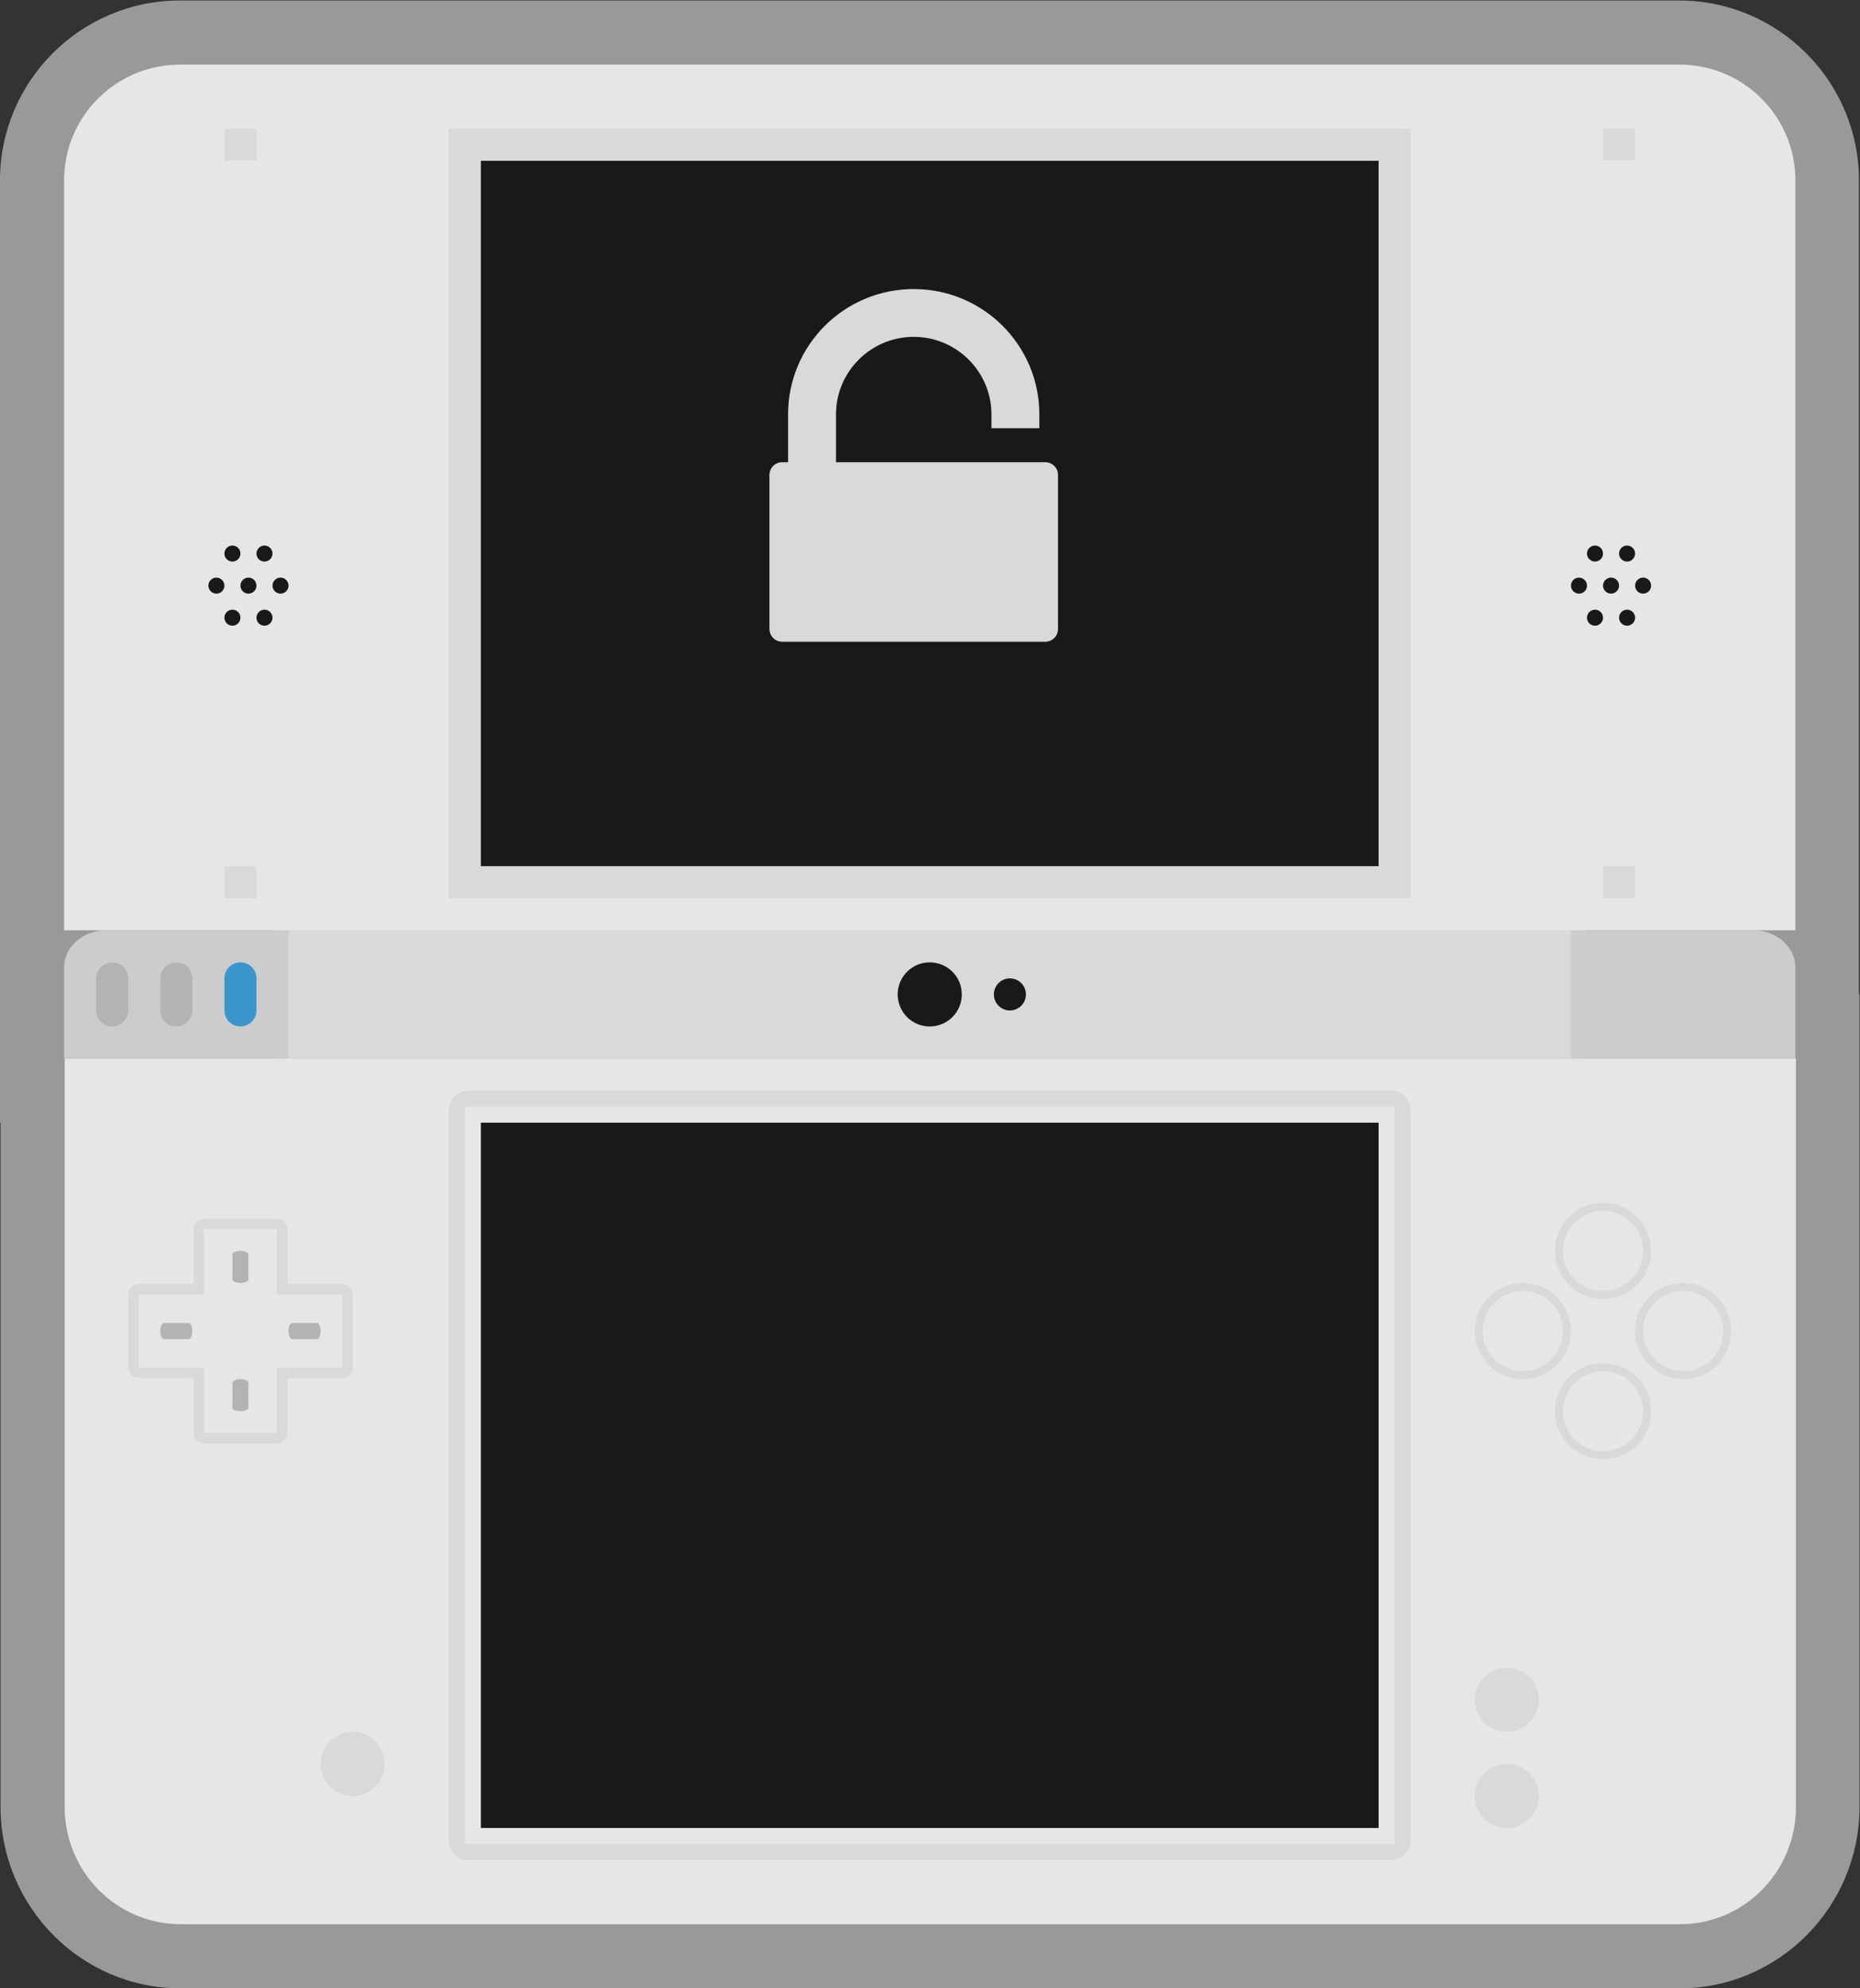<?xml version="1.0" encoding="UTF-8" standalone="no"?>
<svg
   xmlns:dc="http://purl.org/dc/elements/1.1/"
   xmlns:cc="http://creativecommons.org/ns#"
   xmlns:rdf="http://www.w3.org/1999/02/22-rdf-syntax-ns#"
   xmlns:svg="http://www.w3.org/2000/svg"
   xmlns="http://www.w3.org/2000/svg"
   viewBox="0 0 309.333 330.667"
   height="330.667"
   width="309.333"
   xml:space="preserve"
   id="svg2"
   version="1.1"><rect x="0" y="0" width="309.333" height="330.667" fill="#333333" stroke="none"/><defs
     id="defs6"><clipPath
       id="clipPath18"
       clipPathUnits="userSpaceOnUse"><path
         id="path16"
         d="M 0,256 H 256 V 0 H 0 Z" /></clipPath><clipPath
       id="clipPath26"
       clipPathUnits="userSpaceOnUse"><path
         id="path24"
         d="M 12,252 H 244 V 4 H 12 Z" /></clipPath><clipPath
       id="clipPath44"
       clipPathUnits="userSpaceOnUse"><path
         id="path42"
         d="M 0,256 H 256 V 0 H 0 Z" /></clipPath></defs><g
     transform="matrix(1.333,0,0,-1.333,-16,336)"
     id="g10"><g
       id="g12"><g
         clip-path="url(#clipPath18)"
         id="g14"><g
           id="g20"><g
             id="g22" /><g
             id="g34"><g
               style="opacity:0.5"
               id="g32"
               clip-path="url(#clipPath26)"><g
                 id="g30"
                 transform="translate(243.93,128)"><path
                   id="path28"
                   style="fill:#ffffff;fill-opacity:1;fill-rule:nonzero;stroke:none"
                   d="m 0,0 v 8 93.555 C 0,113.931 -10.066,124 -22.438,124 h -187.054 c -12.372,0 -22.438,-10.069 -22.438,-22.445 V 8 0 -8 -16 h 0.071 v -85.354 c 0,-12.487 10.065,-22.646 22.438,-22.646 h 187.053 c 12.373,0 22.438,10.159 22.438,22.646 L 0.07,-8 v 8 z" /></g></g></g></g></g></g><path
       id="path36"
       style="fill:#d9d9d9;fill-opacity:1;fill-rule:nonzero;stroke:none"
       d="M 46,140 H 210 V 120 H 46 Z" /><g
       id="g38"><g
         clip-path="url(#clipPath44)"
         id="g40"><g
           transform="translate(221.625,12)"
           id="g46"><path
             id="path48"
             style="fill:#e6e6e6;fill-opacity:1;fill-rule:nonzero;stroke:none"
             d="m 0,0 h -187.11 c -7.978,0 -14.445,6.557 -14.445,14.646 V 108 h 216 V 14.646 C 14.445,6.557 7.978,0 0,0" /></g><g
           transform="translate(236,136)"
           id="g50"><path
             id="path52"
             style="fill:#e6e6e6;fill-opacity:1;fill-rule:nonzero;stroke:none"
             d="m 0,0 h -216 v 93.555 c 0,7.978 6.467,14.445 14.445,14.445 h 187.11 C -6.467,108 0,101.533 0,93.555 Z" /></g><g
           transform="translate(188,236)"
           id="g54"><path
             id="path56"
             style="fill:#d9d9d9;fill-opacity:1;fill-rule:nonzero;stroke:none"
             d="M 0,0 H -2.518 -117.482 -120 V -2.633 -93.367 -96 h 2.518 H -2.518 0 v 2.633 90.734 z" /></g><path
           id="path58"
           style="fill:#191919;fill-opacity:1;fill-rule:nonzero;stroke:none"
           d="M 184,144 H 72 v 88 h 112 z" /><g
           transform="translate(185.583,116)"
           id="g60"><path
             id="path62"
             style="fill:#d9d9d9;fill-opacity:1;fill-rule:nonzero;stroke:none"
             d="m 0,0 h -2.417 -110.333 -2.417 c -1.334,0 -2.416,-1.117 -2.416,-2.496 v -2.496 -86.016 -2.496 c 0,-1.379 1.082,-2.496 2.416,-2.496 H -112.75 -2.417 0 c 1.335,0 2.417,1.117 2.417,2.496 v 2.496 86.016 2.496 C 2.417,-1.117 1.335,0 0,0" /></g><g
           transform="translate(186,114)"
           id="g64"><path
             id="path66"
             style="fill:#e6e6e6;fill-opacity:1;fill-rule:nonzero;stroke:none"
             d="M 0,0 H -2.434 -113.566 -116 V -2.523 -89.477 -92 h 2.434 H -2.434 0 v 2.523 86.954 z" /></g><path
           id="path68"
           style="fill:#191919;fill-opacity:1;fill-rule:nonzero;stroke:none"
           d="M 184,24 H 72 v 88 h 112 z" /><g
           transform="translate(48,120)"
           id="g70"><path
             id="path72"
             style="fill:#cccccc;fill-opacity:1;fill-rule:nonzero;stroke:none"
             d="m 0,0 h -28 v 11.359 c 0,2.563 2.351,4.641 5.251,4.641 H 0 Z" /></g><g
           transform="translate(208,120)"
           id="g74"><path
             id="path76"
             style="fill:#cccccc;fill-opacity:1;fill-rule:nonzero;stroke:none"
             d="M 0,0 H 28 V 11.359 C 28,13.922 25.649,16 22.749,16 H 0 Z" /></g><g
           transform="translate(44,179)"
           id="g78"><path
             id="path80"
             style="fill:#191919;fill-opacity:1;fill-rule:nonzero;stroke:none"
             d="m 0,0 c 0,-0.552 -0.448,-1 -1,-1 -0.552,0 -1,0.448 -1,1 0,0.552 0.448,1 1,1 0.552,0 1,-0.448 1,-1" /></g><g
           transform="translate(48,179)"
           id="g82"><path
             id="path84"
             style="fill:#191919;fill-opacity:1;fill-rule:nonzero;stroke:none"
             d="m 0,0 c 0,-0.552 -0.448,-1 -1,-1 -0.552,0 -1,0.448 -1,1 0,0.552 0.448,1 1,1 0.552,0 1,-0.448 1,-1" /></g><g
           transform="translate(46,175)"
           id="g86"><path
             id="path88"
             style="fill:#191919;fill-opacity:1;fill-rule:nonzero;stroke:none"
             d="m 0,0 c 0,-0.552 -0.448,-1 -1,-1 -0.552,0 -1,0.448 -1,1 0,0.552 0.448,1 1,1 0.552,0 1,-0.448 1,-1" /></g><g
           transform="translate(42,175)"
           id="g90"><path
             id="path92"
             style="fill:#191919;fill-opacity:1;fill-rule:nonzero;stroke:none"
             d="m 0,0 c 0,-0.552 -0.448,-1 -1,-1 -0.552,0 -1,0.448 -1,1 0,0.552 0.448,1 1,1 0.552,0 1,-0.448 1,-1" /></g><g
           transform="translate(46,183)"
           id="g94"><path
             id="path96"
             style="fill:#191919;fill-opacity:1;fill-rule:nonzero;stroke:none"
             d="m 0,0 c 0,-0.552 -0.448,-1 -1,-1 -0.552,0 -1,0.448 -1,1 0,0.552 0.448,1 1,1 0.552,0 1,-0.448 1,-1" /></g><g
           transform="translate(42,183)"
           id="g98"><path
             id="path100"
             style="fill:#191919;fill-opacity:1;fill-rule:nonzero;stroke:none"
             d="m 0,0 c 0,-0.552 -0.448,-1 -1,-1 -0.552,0 -1,0.448 -1,1 0,0.552 0.448,1 1,1 0.552,0 1,-0.448 1,-1" /></g><g
           transform="translate(40,179)"
           id="g102"><path
             id="path104"
             style="fill:#191919;fill-opacity:1;fill-rule:nonzero;stroke:none"
             d="m 0,0 c 0,-0.552 -0.448,-1 -1,-1 -0.552,0 -1,0.448 -1,1 0,0.552 0.448,1 1,1 0.552,0 1,-0.448 1,-1" /></g><g
           transform="translate(214,179)"
           id="g106"><path
             id="path108"
             style="fill:#191919;fill-opacity:1;fill-rule:nonzero;stroke:none"
             d="m 0,0 c 0,-0.552 -0.448,-1 -1,-1 -0.552,0 -1,0.448 -1,1 0,0.552 0.448,1 1,1 0.552,0 1,-0.448 1,-1" /></g><g
           transform="translate(218,179)"
           id="g110"><path
             id="path112"
             style="fill:#191919;fill-opacity:1;fill-rule:nonzero;stroke:none"
             d="m 0,0 c 0,-0.552 -0.448,-1 -1,-1 -0.552,0 -1,0.448 -1,1 0,0.552 0.448,1 1,1 0.552,0 1,-0.448 1,-1" /></g><g
           transform="translate(216,175)"
           id="g114"><path
             id="path116"
             style="fill:#191919;fill-opacity:1;fill-rule:nonzero;stroke:none"
             d="m 0,0 c 0,-0.552 -0.448,-1 -1,-1 -0.552,0 -1,0.448 -1,1 0,0.552 0.448,1 1,1 0.552,0 1,-0.448 1,-1" /></g><g
           transform="translate(212,175)"
           id="g118"><path
             id="path120"
             style="fill:#191919;fill-opacity:1;fill-rule:nonzero;stroke:none"
             d="m 0,0 c 0,-0.552 -0.448,-1 -1,-1 -0.552,0 -1,0.448 -1,1 0,0.552 0.448,1 1,1 0.552,0 1,-0.448 1,-1" /></g><g
           transform="translate(216,183)"
           id="g122"><path
             id="path124"
             style="fill:#191919;fill-opacity:1;fill-rule:nonzero;stroke:none"
             d="m 0,0 c 0,-0.552 -0.448,-1 -1,-1 -0.552,0 -1,0.448 -1,1 0,0.552 0.448,1 1,1 0.552,0 1,-0.448 1,-1" /></g><g
           transform="translate(212,183)"
           id="g126"><path
             id="path128"
             style="fill:#191919;fill-opacity:1;fill-rule:nonzero;stroke:none"
             d="m 0,0 c 0,-0.552 -0.448,-1 -1,-1 -0.552,0 -1,0.448 -1,1 0,0.552 0.448,1 1,1 0.552,0 1,-0.448 1,-1" /></g><g
           transform="translate(210,179)"
           id="g130"><path
             id="path132"
             style="fill:#191919;fill-opacity:1;fill-rule:nonzero;stroke:none"
             d="m 0,0 c 0,-0.552 -0.448,-1 -1,-1 -0.552,0 -1,0.448 -1,1 0,0.552 0.448,1 1,1 0.552,0 1,-0.448 1,-1" /></g><path
           id="path134"
           style="fill:#d9d9d9;fill-opacity:1;fill-rule:nonzero;stroke:none"
           d="m 44,232 h -4 v 4 h 4 z" /><path
           id="path136"
           style="fill:#d9d9d9;fill-opacity:1;fill-rule:nonzero;stroke:none"
           d="m 216,232 h -4 v 4 h 4 z" /><path
           id="path138"
           style="fill:#d9d9d9;fill-opacity:1;fill-rule:nonzero;stroke:none"
           d="m 44,140 h -4 v 4 h 4 z" /><path
           id="path140"
           style="fill:#d9d9d9;fill-opacity:1;fill-rule:nonzero;stroke:none"
           d="m 216,140 h -4 v 4 h 4 z" /><g
           transform="translate(140,128)"
           id="g142"><path
             id="path144"
             style="fill:#191919;fill-opacity:1;fill-rule:nonzero;stroke:none"
             d="m 0,0 c 0,-1.105 -0.895,-2 -2,-2 -1.105,0 -2,0.895 -2,2 0,1.105 0.895,2 2,2 1.105,0 2,-0.895 2,-2" /></g><g
           transform="translate(132,128)"
           id="g146"><path
             id="path148"
             style="fill:#191919;fill-opacity:1;fill-rule:nonzero;stroke:none"
             d="m 0,0 c 0,-2.209 -1.791,-4 -4,-4 -2.209,0 -4,1.791 -4,4 0,2.209 1.791,4 4,4 2.209,0 4,-1.791 4,-4" /></g><g
           transform="translate(60,32)"
           id="g150"><path
             id="path152"
             style="fill:#d9d9d9;fill-opacity:1;fill-rule:nonzero;stroke:none"
             d="m 0,0 c 0,-2.209 -1.791,-4 -4,-4 -2.209,0 -4,1.791 -4,4 0,2.209 1.791,4 4,4 2.209,0 4,-1.791 4,-4" /></g><g
           transform="translate(46.558,100)"
           id="g154"><path
             id="path156"
             style="fill:#d9d9d9;fill-opacity:1;fill-rule:nonzero;stroke:none"
             d="m 0,0 h -9.116 c -0.72,0 -1.303,-0.583 -1.303,-1.302 V -8.14 h -6.837 c -0.719,0 -1.302,-0.583 -1.302,-1.302 v -9.116 c 0,-0.719 0.583,-1.302 1.302,-1.302 h 6.837 v -6.838 c 0,-0.719 0.583,-1.302 1.303,-1.302 H 0 c 0.719,0 1.302,0.583 1.302,1.302 v 6.838 H 8.14 c 0.719,0 1.302,0.583 1.302,1.302 v 9.116 c 0,0.719 -0.583,1.302 -1.302,1.302 H 1.302 v 6.838 C 1.302,-0.583 0.719,0 0,0 m 0,-1.302 v -8.14 h 8.14 v -9.116 H 0 v -8.14 h -9.116 v 8.14 h -8.14 v 9.116 h 8.14 v 8.14 H 0" /></g><g
           transform="translate(35.556,85)"
           id="g158"><path
             id="path160"
             style="fill:#b3b3b3;fill-opacity:1;fill-rule:nonzero;stroke:none"
             d="m 0,0 h -3.111 c -0.245,0 -0.445,0.449 -0.445,1 0,0.551 0.2,1 0.445,1 H 0 C 0.245,2 0.444,1.551 0.444,1 0.444,0.449 0.245,0 0,0" /></g><g
           transform="translate(51.556,85)"
           id="g162"><path
             id="path164"
             style="fill:#b3b3b3;fill-opacity:1;fill-rule:nonzero;stroke:none"
             d="m 0,0 h -3.111 c -0.245,0 -0.445,0.449 -0.445,1 0,0.551 0.2,1 0.445,1 H 0 C 0.245,2 0.444,1.551 0.444,1 0.444,0.449 0.245,0 0,0" /></g><g
           transform="translate(41,92.444)"
           id="g166"><path
             id="path168"
             style="fill:#b3b3b3;fill-opacity:1;fill-rule:nonzero;stroke:none"
             d="m 0,0 v 3.111 c 0,0.245 0.449,0.445 1,0.445 0.551,0 1,-0.2 1,-0.445 V 0 C 2,-0.245 1.551,-0.444 1,-0.444 0.449,-0.444 0,-0.245 0,0" /></g><g
           transform="translate(41,76.444)"
           id="g170"><path
             id="path172"
             style="fill:#b3b3b3;fill-opacity:1;fill-rule:nonzero;stroke:none"
             d="m 0,0 v 3.111 c 0,0.245 0.449,0.445 1,0.445 0.551,0 1,-0.2 1,-0.445 V 0 C 2,-0.245 1.551,-0.444 1,-0.444 0.449,-0.444 0,-0.245 0,0" /></g><g
           transform="translate(204,40)"
           id="g174"><path
             id="path176"
             style="fill:#d9d9d9;fill-opacity:1;fill-rule:nonzero;stroke:none"
             d="m 0,0 c 0,-2.209 -1.791,-4 -4,-4 -2.209,0 -4,1.791 -4,4 0,2.209 1.791,4 4,4 2.209,0 4,-1.791 4,-4" /></g><g
           transform="translate(204,28)"
           id="g178"><path
             id="path180"
             style="fill:#d9d9d9;fill-opacity:1;fill-rule:nonzero;stroke:none"
             d="m 0,0 c 0,-2.209 -1.791,-4 -4,-4 -2.209,0 -4,1.791 -4,4 0,2.209 1.791,4 4,4 2.209,0 4,-1.791 4,-4" /></g><g
           transform="translate(212,82)"
           id="g182"><path
             id="path184"
             style="fill:#d9d9d9;fill-opacity:1;fill-rule:nonzero;stroke:none"
             d="m 0,0 c -3.308,0 -6,-2.692 -6,-6 0,-3.308 2.692,-6 6,-6 3.308,0 6,2.692 6,6 0,3.308 -2.692,6 -6,6" /></g><g
           transform="translate(217,76)"
           id="g186"><path
             id="path188"
             style="fill:#e6e6e6;fill-opacity:1;fill-rule:nonzero;stroke:none"
             d="m 0,0 c 0,-2.761 -2.239,-5 -5,-5 -2.761,0 -5,2.239 -5,5 0,2.761 2.239,5 5,5 2.761,0 5,-2.239 5,-5" /></g><g
           transform="translate(212,102)"
           id="g190"><path
             id="path192"
             style="fill:#d9d9d9;fill-opacity:1;fill-rule:nonzero;stroke:none"
             d="m 0,0 c -3.308,0 -6,-2.692 -6,-6 0,-3.308 2.692,-6 6,-6 3.308,0 6,2.692 6,6 0,3.308 -2.692,6 -6,6" /></g><g
           transform="translate(217,96)"
           id="g194"><path
             id="path196"
             style="fill:#e6e6e6;fill-opacity:1;fill-rule:nonzero;stroke:none"
             d="m 0,0 c 0,-2.761 -2.239,-5 -5,-5 -2.761,0 -5,2.239 -5,5 0,2.761 2.239,5 5,5 2.761,0 5,-2.239 5,-5" /></g><g
           transform="translate(202,92)"
           id="g198"><path
             id="path200"
             style="fill:#d9d9d9;fill-opacity:1;fill-rule:nonzero;stroke:none"
             d="m 0,0 c -3.308,0 -6,-2.692 -6,-6 0,-3.308 2.692,-6 6,-6 3.308,0 6,2.692 6,6 0,3.308 -2.692,6 -6,6" /></g><g
           transform="translate(207,86)"
           id="g202"><path
             id="path204"
             style="fill:#e6e6e6;fill-opacity:1;fill-rule:nonzero;stroke:none"
             d="m 0,0 c 0,-2.761 -2.239,-5 -5,-5 -2.761,0 -5,2.239 -5,5 0,2.761 2.239,5 5,5 2.761,0 5,-2.239 5,-5" /></g><g
           transform="translate(222,92)"
           id="g206"><path
             id="path208"
             style="fill:#d9d9d9;fill-opacity:1;fill-rule:nonzero;stroke:none"
             d="m 0,0 c -3.308,0 -6,-2.692 -6,-6 0,-3.308 2.692,-6 6,-6 3.308,0 6,2.692 6,6 0,3.308 -2.692,6 -6,6" /></g><g
           transform="translate(227,86)"
           id="g210"><path
             id="path212"
             style="fill:#e6e6e6;fill-opacity:1;fill-rule:nonzero;stroke:none"
             d="m 0,0 c 0,-2.761 -2.239,-5 -5,-5 -2.761,0 -5,2.239 -5,5 0,2.761 2.239,5 5,5 2.761,0 5,-2.239 5,-5" /></g><g
           transform="translate(142.406,194.398)"
           id="g214"><path
             id="path216"
             style="fill:#d9d9d9;fill-opacity:1;fill-rule:nonzero;stroke:none"
             d="m 0,0 h -26.103 v 5.964 c 0,5.335 4.35,9.675 9.697,9.675 5.347,0 9.698,-4.34 9.698,-9.675 V 4.241 h 5.977 v 1.723 c 0,8.637 -7.018,15.638 -15.675,15.638 -8.657,0 -15.675,-7.001 -15.675,-15.638 V 0 h -0.731 c -0.88,0 -1.594,-0.712 -1.594,-1.59 v -19.217 c 0,-0.879 0.714,-1.591 1.594,-1.591 H 0 c 0.88,0 1.594,0.712 1.594,1.591 V -1.59 C 1.594,-0.712 0.88,0 0,0" /></g><g
           transform="translate(42,124)"
           id="g218"><path
             id="path220"
             style="fill:#3b96cc;fill-opacity:1;fill-rule:nonzero;stroke:none"
             d="m 0,0 v 0 c -1.1,0 -2,0.9 -2,2 v 4 c 0,1.1 0.9,2 2,2 V 8 C 1.1,8 2,7.1 2,6 V 2 C 2,0.9 1.1,0 0,0" /></g><g
           transform="translate(34,124)"
           id="g222"><path
             id="path224"
             style="fill:#b3b3b3;fill-opacity:1;fill-rule:nonzero;stroke:none"
             d="m 0,0 v 0 c -1.1,0 -2,0.9 -2,2 v 4 c 0,1.1 0.9,2 2,2 V 8 C 1.1,8 2,7.1 2,6 V 2 C 2,0.9 1.1,0 0,0" /></g><g
           transform="translate(26,124)"
           id="g226"><path
             id="path228"
             style="fill:#b3b3b3;fill-opacity:1;fill-rule:nonzero;stroke:none"
             d="m 0,0 v 0 c -1.1,0 -2,0.9 -2,2 v 4 c 0,1.1 0.9,2 2,2 V 8 C 1.1,8 2,7.1 2,6 V 2 C 2,0.9 1.1,0 0,0" /></g></g></g></g></svg>